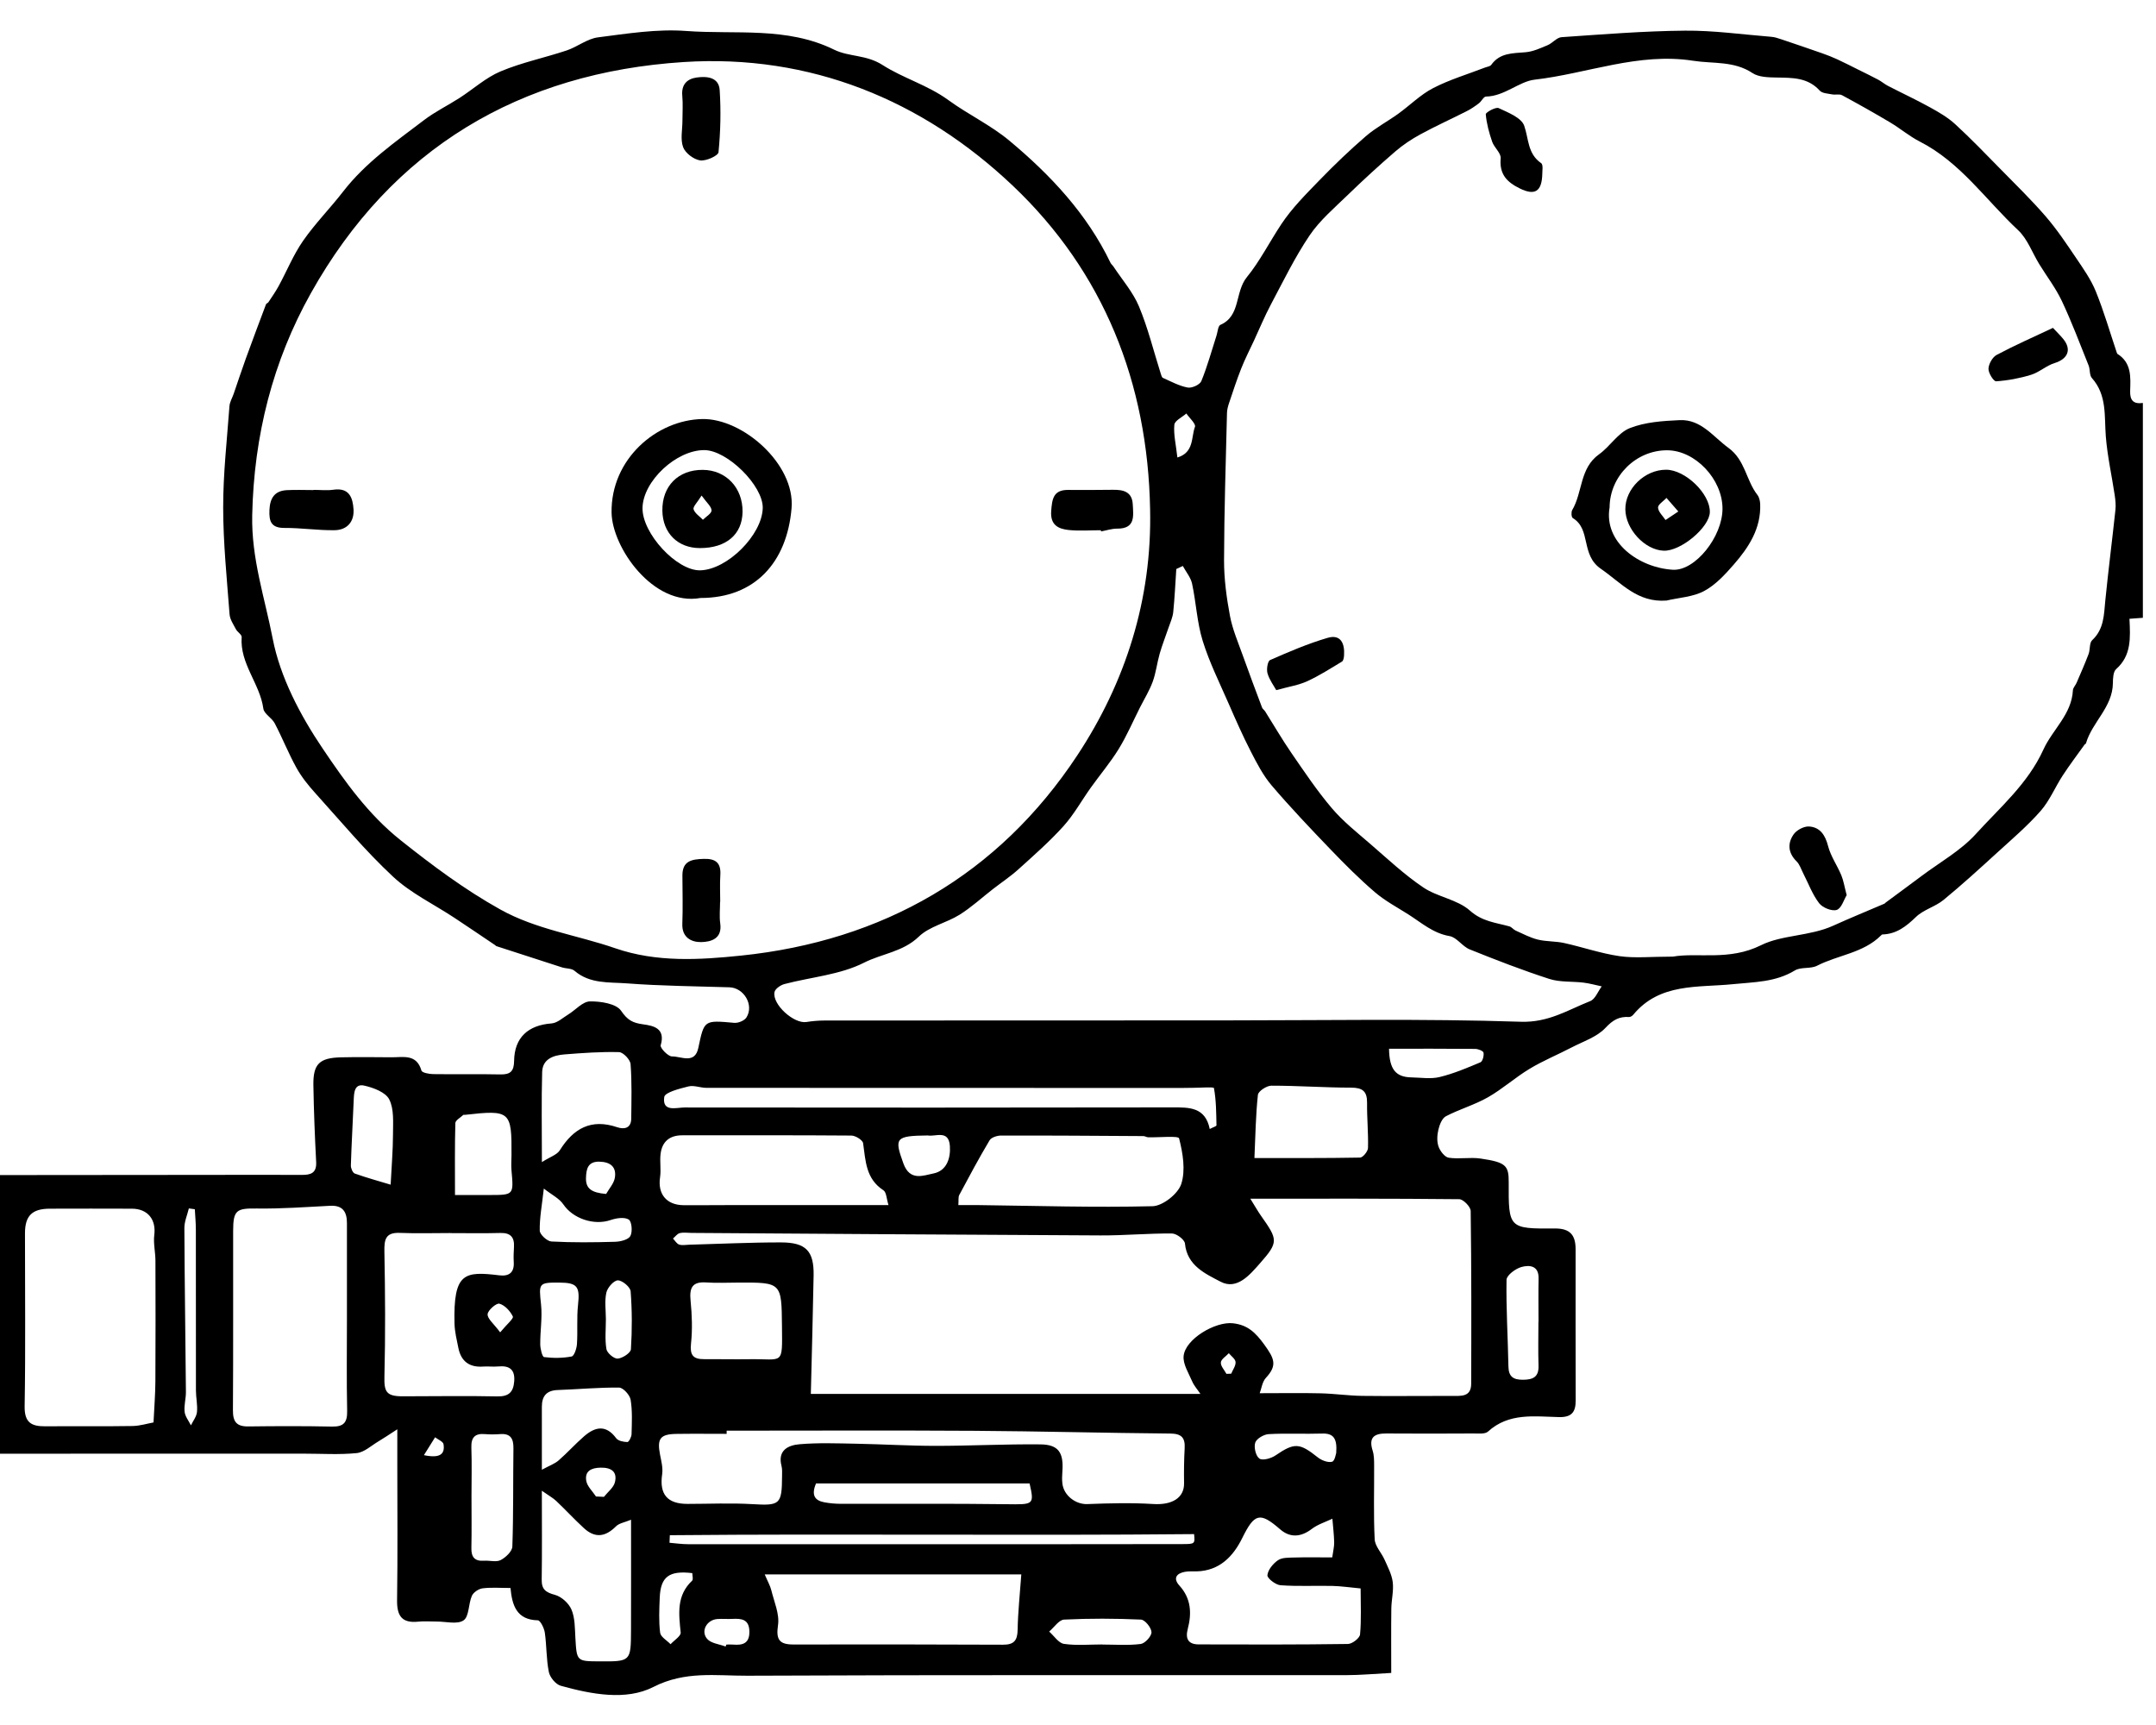 <?xml version="1.0" encoding="utf-8"?>
<!-- Generator: Adobe Illustrator 17.0.0, SVG Export Plug-In . SVG Version: 6.00 Build 0)  -->
<!DOCTYPE svg PUBLIC "-//W3C//DTD SVG 1.1//EN" "http://www.w3.org/Graphics/SVG/1.1/DTD/svg11.dtd">
<svg version="1.1" id="Layer_1" xmlns="http://www.w3.org/2000/svg" xmlns:xlink="http://www.w3.org/1999/xlink" x="0px" y="0px"
	 width="283.46px" height="226.77px" viewBox="0 0 283.46 226.77" enable-background="new 0 0 283.46 226.77" xml:space="preserve">
<g id="eH3SiS_1_">
	<g>
		<path d="M-0.27,191.104c0-12.21,0-24.419,0-36.629c9.412-0.008,18.823-0.017,28.235-0.025c3.897-0.003,7.794-0.019,11.691,0.003
			c1.193,0.007,1.988-0.226,1.911-1.703c-0.175-3.354-0.308-6.712-0.364-10.07c-0.047-2.811,0.78-3.618,3.646-3.684
			c2.205-0.05,4.412-0.024,6.617-0.006c1.546,0.013,3.297-0.479,3.944,1.746c0.084,0.288,1.01,0.459,1.549,0.467
			c2.941,0.044,5.883-0.026,8.823,0.04c1.324,0.03,1.793-0.418,1.81-1.776c0.039-3.072,1.843-4.698,4.92-4.928
			c0.762-0.057,1.49-0.743,2.208-1.183c0.959-0.587,1.885-1.695,2.839-1.711c1.413-0.024,3.463,0.292,4.104,1.236
			c0.833,1.227,1.527,1.59,2.858,1.772c1.386,0.19,3.007,0.509,2.343,2.763c-0.101,0.341,0.971,1.47,1.488,1.462
			c1.196-0.02,2.998,1.058,3.458-1.112c0.781-3.684,0.732-3.662,4.732-3.303c0.523,0.047,1.337-0.291,1.599-0.711
			c1.019-1.63-0.333-3.901-2.239-3.962c-4.492-0.143-8.993-0.174-13.47-0.515c-2.336-0.178-4.865,0.094-6.895-1.653
			c-0.392-0.337-1.109-0.278-1.659-0.454c-2.876-0.92-5.747-1.856-8.618-2.79c-0.062-0.02-0.105-0.092-0.164-0.131
			c-1.788-1.202-3.569-2.415-5.367-3.602c-2.699-1.782-5.713-3.219-8.046-5.391c-3.657-3.404-6.878-7.279-10.236-10.998
			c-0.92-1.019-1.805-2.118-2.467-3.313c-1.052-1.899-1.855-3.934-2.863-5.86c-0.374-0.715-1.398-1.234-1.493-1.928
			c-0.451-3.294-3.108-5.901-2.85-9.404c0.024-0.323-0.558-0.656-0.759-1.038c-0.331-0.63-0.782-1.287-0.832-1.959
			c-0.352-4.667-0.834-9.34-0.84-14.012c-0.006-4.45,0.499-8.902,0.826-13.349c0.041-0.554,0.37-1.086,0.558-1.631
			c0.532-1.542,1.039-3.094,1.595-4.628c0.864-2.383,1.757-4.755,2.651-7.127c0.044-0.118,0.245-0.168,0.321-0.284
			c0.459-0.699,0.945-1.384,1.343-2.117c1.078-1.984,1.936-4.114,3.215-5.953c1.581-2.274,3.556-4.268,5.257-6.465
			c2.957-3.819,6.875-6.534,10.65-9.407c1.445-1.1,3.11-1.908,4.645-2.895c1.814-1.167,3.469-2.687,5.423-3.507
			c2.786-1.169,5.798-1.787,8.677-2.748c1.41-0.471,2.693-1.539,4.112-1.72c3.838-0.492,7.753-1.126,11.573-0.841
			c6.513,0.487,13.25-0.604,19.482,2.461c1.962,0.965,4.217,0.635,6.369,2.017c2.68,1.721,5.943,2.638,8.641,4.606
			c2.599,1.895,5.584,3.297,8.039,5.347c5.395,4.504,10.182,9.593,13.281,16.038c0.092,0.192,0.281,0.334,0.401,0.515
			c1.141,1.732,2.561,3.349,3.346,5.23c1.185,2.842,1.923,5.871,2.857,8.818c0.066,0.207,0.139,0.508,0.292,0.576
			c1.07,0.474,2.131,1.058,3.259,1.269c0.548,0.102,1.596-0.375,1.79-0.847c0.797-1.946,1.351-3.991,1.999-5.999
			c0.156-0.483,0.195-1.259,0.508-1.396c2.702-1.178,1.86-4.304,3.503-6.303c1.641-1.997,2.989-4.647,4.518-6.95
			c1.395-2.101,3.232-3.931,5.001-5.758c1.947-2.01,3.975-3.954,6.092-5.782c1.3-1.122,2.857-1.941,4.259-2.951
			c1.549-1.115,2.935-2.522,4.606-3.384c2.168-1.118,4.549-1.823,6.838-2.708c0.272-0.105,0.649-0.143,0.792-0.344
			c1.143-1.603,2.834-1.512,4.522-1.66c0.985-0.086,1.957-0.535,2.891-0.927c0.647-0.271,1.198-1.008,1.825-1.051
			c5.403-0.369,10.813-0.809,16.224-0.857c3.789-0.034,7.583,0.506,11.374,0.81c0.418,0.033,0.835,0.17,1.237,0.305
			c1.82,0.611,3.638,1.229,5.45,1.864c0.666,0.233,1.326,0.493,1.967,0.788c0.948,0.437,1.876,0.916,2.811,1.381
			c0.865,0.43,1.735,0.848,2.587,1.303c0.441,0.236,0.826,0.577,1.269,0.806c1.835,0.946,3.709,1.818,5.515,2.815
			c1.162,0.641,2.348,1.325,3.318,2.214c2.058,1.888,3.999,3.906,5.957,5.902c2.015,2.053,4.081,4.066,5.959,6.24
			c1.458,1.688,2.709,3.563,3.962,5.416c0.959,1.419,1.974,2.854,2.614,4.424c1.065,2.618,1.85,5.35,2.754,8.034
			c0.023,0.069,0.047,0.159,0.1,0.192c1.867,1.171,1.724,3.059,1.665,4.863c-0.041,1.263,0.451,1.755,1.672,1.584
			c0,9.415,0,18.829,0,28.244c-0.55,0.04-1.1,0.081-1.763,0.129c0.121,2.503,0.269,4.833-1.75,6.613
			c-0.389,0.342-0.422,1.214-0.428,1.843c-0.031,3.168-2.736,5.122-3.543,7.928c-0.016,0.057-0.126,0.081-0.167,0.138
			c-0.969,1.356-1.978,2.686-2.888,4.08c-1.003,1.538-1.717,3.308-2.91,4.666c-1.736,1.975-3.761,3.701-5.712,5.48
			c-2.316,2.112-4.631,4.231-7.053,6.216c-1.086,0.89-2.62,1.269-3.614,2.229c-1.292,1.248-2.566,2.251-4.417,2.305
			c-0.06,0.002-0.126,0.071-0.176,0.121c-2.326,2.327-5.65,2.571-8.415,3.99c-0.855,0.439-2.118,0.133-2.919,0.62
			c-2.547,1.55-5.33,1.518-8.143,1.804c-4.593,0.468-9.617-0.196-13.098,4.012c-0.127,0.154-0.372,0.314-0.551,0.303
			c-1.312-0.081-2.138,0.39-3.111,1.432c-1.121,1.202-2.927,1.779-4.461,2.578c-1.831,0.953-3.755,1.743-5.517,2.805
			c-1.891,1.14-3.562,2.654-5.477,3.744c-1.746,0.994-3.733,1.558-5.521,2.49c-0.51,0.266-0.836,1.122-0.989,1.768
			c-0.167,0.707-0.214,1.547,0.019,2.212c0.208,0.595,0.813,1.389,1.339,1.47c1.366,0.209,2.809-0.092,4.177,0.108
			c3.34,0.489,3.724,0.909,3.712,3.125c-0.033,6.046,0.029,6.116,6.061,6.069c2.063-0.016,2.735,0.918,2.734,2.746
			c-0.001,6.62-0.009,13.239,0.01,19.859c0.004,1.514-0.51,2.228-2.19,2.19c-3.228-0.073-6.58-0.606-9.339,1.904
			c-0.389,0.354-1.251,0.247-1.895,0.25c-3.825,0.02-7.649,0.03-11.474,0.001c-1.622-0.012-2.343,0.542-1.796,2.258
			c0.194,0.609,0.192,1.295,0.195,1.946c0.018,3.236-0.09,6.477,0.072,9.705c0.046,0.912,0.896,1.768,1.3,2.683
			c0.423,0.958,0.947,1.932,1.073,2.943c0.141,1.134-0.17,2.316-0.185,3.479c-0.035,2.738-0.011,5.478-0.011,8.464
			c-2.141,0.11-4.021,0.29-5.901,0.291c-26.257,0.018-52.515-0.047-78.772,0.075c-4.095,0.019-8.146-0.661-12.336,1.478
			c-3.594,1.834-8.131,0.965-12.176-0.156c-0.658-0.182-1.424-1.104-1.566-1.801c-0.345-1.694-0.284-3.466-0.532-5.185
			c-0.086-0.597-0.59-1.613-0.921-1.62c-2.783-0.06-3.382-1.963-3.592-4.249c-1.339,0-2.522-0.101-3.674,0.046
			c-0.517,0.066-1.201,0.528-1.404,0.989c-0.465,1.057-0.348,2.704-1.088,3.217c-0.823,0.571-2.334,0.152-3.545,0.159
			c-0.809,0.005-1.625-0.069-2.426,0.015c-2.164,0.226-2.806-0.784-2.775-2.842c0.09-5.956,0.031-11.915,0.03-17.872
			c0-1.296,0-2.592,0-4.575c-1.164,0.75-1.814,1.197-2.491,1.597c-0.937,0.554-1.859,1.432-2.851,1.533
			c-2.28,0.23-4.599,0.075-6.902,0.075c-6.598,0-13.196,0-19.794,0C13.372,191.104,6.551,191.104-0.27,191.104z M219.945,125.756
			c3.266-0.571,7.39,0.592,11.589-1.5c2.747-1.369,6.419-1.175,9.473-2.559c2.231-1.011,4.502-1.936,6.753-2.903
			c0.064-0.027,0.105-0.103,0.164-0.146c1.569-1.162,3.146-2.314,4.708-3.486c2.408-1.808,5.143-3.324,7.132-5.514
			c3.178-3.5,6.852-6.619,8.897-11.118c1.193-2.625,3.711-4.609,3.875-7.788c0.017-0.329,0.336-0.635,0.478-0.967
			c0.54-1.259,1.096-2.511,1.581-3.791c0.224-0.592,0.089-1.465,0.475-1.825c1.572-1.468,1.539-3.353,1.728-5.243
			c0.397-3.969,0.905-7.926,1.329-11.892c0.069-0.643-0.005-1.315-0.101-1.96c-0.383-2.564-0.96-5.11-1.164-7.686
			c-0.212-2.679,0.18-5.426-1.834-7.684c-0.335-0.375-0.216-1.12-0.427-1.646c-1.139-2.838-2.215-5.709-3.517-8.472
			c-0.804-1.706-1.981-3.236-2.975-4.855c-0.921-1.5-1.544-3.309-2.781-4.465c-4.233-3.955-7.57-8.914-12.921-11.644
			c-1.375-0.701-2.577-1.731-3.91-2.524c-2.077-1.236-4.185-2.421-6.312-3.568c-0.352-0.19-0.878-0.027-1.306-0.112
			c-0.563-0.111-1.301-0.133-1.629-0.495c-1.577-1.743-3.602-1.684-5.676-1.721c-1.072-0.019-2.341-0.038-3.168-0.588
			c-2.438-1.619-5.168-1.205-7.801-1.616c-7.196-1.122-13.907,1.689-20.855,2.488c-2.019,0.232-3.956,2.18-6.38,2.22
			c-0.312,0.005-0.585,0.62-0.93,0.882c-0.495,0.377-1.014,0.738-1.567,1.019c-2.029,1.03-4.107,1.968-6.105,3.054
			c-1.175,0.639-2.317,1.395-3.328,2.267c-2.145,1.851-4.238,3.768-6.272,5.741c-1.743,1.691-3.651,3.31-4.991,5.294
			c-1.936,2.866-3.459,6.015-5.09,9.08c-0.816,1.535-1.481,3.15-2.213,4.729c-0.565,1.22-1.184,2.418-1.678,3.666
			c-0.597,1.508-1.099,3.055-1.617,4.594c-0.137,0.407-0.25,0.843-0.261,1.269c-0.154,6.454-0.372,12.909-0.386,19.364
			c-0.005,2.441,0.326,4.91,0.778,7.314c0.337,1.793,1.088,3.513,1.704,5.248c0.808,2.274,1.662,4.532,2.512,6.79
			c0.073,0.195,0.292,0.33,0.409,0.515c1.152,1.826,2.234,3.7,3.458,5.476c1.702,2.468,3.377,4.977,5.315,7.254
			c1.488,1.747,3.329,3.204,5.078,4.716c2.266,1.958,4.469,4.031,6.94,5.696c1.88,1.266,4.488,1.579,6.126,3.04
			c1.626,1.45,3.391,1.58,5.191,2.078c0.303,0.084,0.529,0.418,0.829,0.552c0.959,0.427,1.906,0.937,2.914,1.185
			c1.119,0.275,2.321,0.2,3.449,0.449c2.443,0.538,4.834,1.375,7.298,1.73C214.954,125.987,217.047,125.756,219.945,125.756z
			 M151.209,66.938c-0.3-16.61-6.108-31.209-18.066-42.538C121.25,13.133,106.506,7.093,89.903,8.155
			c-21.529,1.377-38.369,11.35-49.032,30.39c-5.006,8.937-7.486,18.718-7.712,29.18c-0.123,5.7,1.663,10.902,2.692,16.22
			c0.983,5.08,3.633,10.106,6.575,14.463c2.916,4.32,5.975,8.654,10.274,12.071c4.184,3.325,8.381,6.458,13.049,9.065
			c4.764,2.661,10.102,3.37,15.127,5.109c5.464,1.89,11.119,1.53,16.534,0.972c18.676-1.927,33.85-10.619,44.217-26.311
			C147.973,89.708,151.478,78.784,151.209,66.938z M155.51,74.403c-0.285,0.133-0.571,0.267-0.856,0.4
			c-0.127,1.891-0.212,3.786-0.404,5.67c-0.07,0.687-0.383,1.353-0.608,2.02c-0.384,1.141-0.834,2.261-1.166,3.416
			c-0.352,1.223-0.489,2.516-0.922,3.704s-1.117,2.285-1.691,3.422c-0.917,1.817-1.721,3.703-2.784,5.43
			c-1.091,1.772-2.451,3.377-3.664,5.076c-1.208,1.691-2.224,3.547-3.605,5.078c-1.825,2.022-3.891,3.833-5.918,5.664
			c-1.043,0.943-2.228,1.727-3.342,2.592c-1.464,1.135-2.84,2.409-4.403,3.383c-1.721,1.072-3.949,1.522-5.347,2.873
			c-2.075,2.005-4.852,2.231-7.198,3.422c-3.151,1.599-6.961,1.886-10.469,2.811c-0.509,0.134-1.218,0.624-1.304,1.055
			c-0.323,1.619,2.549,4.198,4.195,3.933c0.787-0.126,1.592-0.194,2.389-0.195c17.575-0.014,35.151-0.017,52.726-0.017
			c12.942,0,25.893-0.246,38.822,0.179c3.632,0.119,6.178-1.552,9.115-2.715c0.656-0.26,1.015-1.271,1.51-1.937
			c-0.797-0.168-1.587-0.392-2.392-0.491c-1.5-0.184-3.094-0.034-4.499-0.488c-3.539-1.144-7.016-2.493-10.468-3.883
			c-0.965-0.388-1.694-1.583-2.645-1.746c-2.175-0.374-3.697-1.76-5.421-2.853c-1.489-0.944-3.073-1.785-4.4-2.923
			c-2.033-1.743-3.936-3.649-5.794-5.582c-2.646-2.753-5.281-5.526-7.761-8.428c-1.121-1.312-1.947-2.908-2.744-4.459
			c-1.06-2.06-1.996-4.187-2.923-6.312c-1.194-2.737-2.54-5.435-3.419-8.273c-0.746-2.409-0.855-5.009-1.39-7.493
			C156.553,75.91,155.93,75.178,155.51,74.403z M164.384,157.579c0.661,1.061,0.998,1.665,1.394,2.227
			c2.232,3.167,2.362,3.461-0.158,6.308c-1.28,1.447-2.985,3.518-5.146,2.378c-1.956-1.032-4.403-2.088-4.682-5.019
			c-0.049-0.511-1.106-1.313-1.702-1.318c-3.129-0.027-6.26,0.268-9.39,0.254c-17.932-0.079-35.864-0.214-53.797-0.33
			c-0.515-0.003-1.052-0.092-1.536,0.03c-0.333,0.084-0.592,0.463-0.885,0.711c0.265,0.274,0.485,0.678,0.806,0.789
			c0.393,0.136,0.871,0.034,1.311,0.022c4.028-0.109,8.057-0.308,12.085-0.304c3.29,0.003,4.342,1.142,4.286,4.337
			c-0.09,5.082-0.236,10.163-0.366,15.577c16.709,0,33.794,0,51.219,0c-0.4-0.596-0.843-1.081-1.085-1.652
			c-0.463-1.087-1.226-2.264-1.121-3.331c0.22-2.23,4.167-4.552,6.47-4.302c1.956,0.213,2.982,1.224,4.131,2.802
			c1.351,1.855,1.728,2.745,0.219,4.373c-0.483,0.522-0.58,1.401-0.818,2.021c2.963,0,5.503-0.046,8.04,0.015
			c1.819,0.044,3.634,0.313,5.453,0.336c3.927,0.049,7.856-0.004,11.784,0.004c1.199,0.003,2.523,0.157,2.528-1.589
			c0.025-7.575,0.038-15.15-0.065-22.724c-0.007-0.546-0.974-1.542-1.503-1.547C182.893,157.552,173.928,157.579,164.384,157.579z
			 M20.184,186.993c0.094-1.976,0.235-3.677,0.245-5.379c0.032-5.295,0.026-10.59,0.007-15.885c-0.004-1.132-0.29-2.286-0.151-3.392
			c0.253-2.01-0.85-3.434-2.936-3.442c-3.604-0.014-7.207-0.012-10.811-0.001c-2.323,0.008-3.252,0.93-3.254,3.241
			c-0.005,7.575,0.084,15.151-0.045,22.724c-0.037,2.154,0.89,2.657,2.711,2.642c3.824-0.03,7.649,0.024,11.472-0.037
			C18.406,187.448,19.386,187.136,20.184,186.993z M45.613,173.351c0-4.185-0.001-8.371,0.001-12.556
			c0.001-1.477-0.541-2.369-2.208-2.283c-3.199,0.165-6.404,0.403-9.603,0.358c-2.708-0.038-3.146,0.185-3.151,2.952
			c-0.014,7.857,0.025,15.714-0.028,23.571c-0.01,1.501,0.477,2.145,2.011,2.126c3.671-0.046,7.343-0.06,11.013,0.019
			c1.554,0.033,2.026-0.553,1.994-2.07C45.556,181.429,45.613,177.39,45.613,173.351z M95.536,188.076
			c-0.001,0.139-0.001,0.279-0.002,0.418c-2.206,0-4.412-0.026-6.618,0.007c-2.123,0.032-2.547,0.629-2.136,2.732
			c0.166,0.847,0.398,1.744,0.277,2.571c-0.382,2.616,0.654,3.899,3.337,3.898c2.831-0.001,5.67-0.136,8.491,0.03
			c3.665,0.215,3.918,0.078,3.937-3.709c0.002-0.439,0.035-0.897-0.073-1.313c-0.536-2.067,0.887-2.724,2.369-2.851
			c2.446-0.209,4.922-0.115,7.385-0.07c3.514,0.064,7.026,0.283,10.539,0.283c4.581,0,9.163-0.244,13.742-0.195
			c2.395,0.026,3.081,1.082,2.89,3.596c-0.039,0.512-0.056,1.035,0.002,1.543c0.185,1.615,1.781,2.767,3.271,2.71
			c2.894-0.111,5.803-0.188,8.689-0.008c2.443,0.152,4.07-0.793,4.04-2.736c-0.024-1.527-0.008-3.059,0.077-4.584
			c0.078-1.39-0.401-1.932-1.883-1.945c-8.584-0.073-17.167-0.307-25.751-0.361C117.259,188.024,106.398,188.076,95.536,188.076z
			 M134.276,206.972c-10.853,0-22.116,0-33.734,0c0.398,0.938,0.724,1.496,0.871,2.098c0.37,1.515,1.092,3.113,0.876,4.559
			c-0.291,1.951,0.195,2.56,2.044,2.556c9.179-0.017,18.359-0.015,27.538,0.028c1.441,0.007,1.898-0.555,1.922-1.965
			C133.833,211.935,134.088,209.626,134.276,206.972z M59.175,162.104c0-0.003,0-0.005,0-0.008c-2.202,0-4.408,0.069-6.607-0.021
			c-1.908-0.078-2.059,0.897-2.029,2.487c0.105,5.46,0.139,10.925,0.003,16.383c-0.05,1.995,0.231,2.609,2.362,2.612
			c4.152,0.005,8.306-0.08,12.456,0.013c1.526,0.034,2.131-0.554,2.245-1.97c0.127-1.58-0.636-2.107-2.108-1.967
			c-0.655,0.062-1.323-0.032-1.981,0.015c-1.814,0.129-2.901-0.694-3.255-2.457c-0.213-1.06-0.479-2.131-0.505-3.202
			c-0.165-6.708,1.3-6.889,5.904-6.334c1.263,0.152,1.966-0.362,1.885-1.736c-0.039-0.657-0.011-1.321,0.029-1.979
			c0.079-1.287-0.44-1.89-1.793-1.853C63.581,162.148,61.377,162.104,59.175,162.104z M175.156,204.736
			c0.115-0.846,0.269-1.421,0.255-1.992c-0.026-1.033-0.152-2.064-0.237-3.096c-0.911,0.439-1.924,0.746-2.712,1.347
			c-1.431,1.093-2.859,1.175-4.15,0.053c-2.67-2.318-3.379-2.121-4.991,1.149c-1.194,2.422-2.991,4.295-5.992,4.377
			c-0.514,0.014-1.04-0.034-1.541,0.057c-1.153,0.209-1.572,0.879-0.727,1.808c1.551,1.704,1.635,3.65,1.099,5.697
			c-0.351,1.34,0.106,2.031,1.435,2.036c6.542,0.023,13.085,0.036,19.627-0.056c0.561-0.008,1.544-0.77,1.59-1.252
			c0.183-1.947,0.076-3.922,0.076-6.048c-1.406-0.131-2.555-0.304-3.707-0.331c-2.278-0.052-4.565,0.077-6.831-0.091
			c-0.641-0.048-1.759-0.921-1.718-1.319c0.073-0.712,0.742-1.523,1.386-1.965c0.536-0.368,1.393-0.338,2.111-0.359
			C171.734,204.704,173.343,204.736,175.156,204.736z M116.815,158.421c-0.261-0.818-0.267-1.69-0.669-1.95
			c-2.321-1.501-2.338-3.863-2.67-6.187c-0.059-0.414-0.998-0.998-1.535-1.003c-7.414-0.061-14.828-0.027-22.242-0.034
			c-1.645-0.002-2.625,0.804-2.842,2.386c-0.141,1.029,0.079,2.109-0.076,3.134c-0.332,2.19,0.836,3.653,3.105,3.668
			c1.982,0.013,3.964-0.012,5.946-0.013C102.725,158.42,109.618,158.421,116.815,158.421z M125.998,158.421
			c1.048,0,1.851-0.008,2.654,0.001c7.628,0.093,15.259,0.333,22.88,0.146c1.337-0.033,3.347-1.622,3.769-2.91
			c0.595-1.814,0.214-4.075-0.281-6.009c-0.094-0.368-2.653-0.1-4.074-0.143c-0.208-0.006-0.412-0.155-0.618-0.156
			c-6.235-0.04-12.469-0.084-18.704-0.072c-0.519,0.001-1.288,0.24-1.516,0.622c-1.403,2.353-2.697,4.771-3.988,7.189
			C125.967,157.379,126.048,157.794,125.998,158.421z M159.051,148.417c0.441-0.232,0.886-0.361,0.884-0.481
			c-0.032-1.641-0.037-3.297-0.332-4.898c-0.033-0.177-1.813-0.034-2.783-0.034c-0.514,0-1.029,0.02-1.543,0.02
			c-20.8-0.001-41.6-0.001-62.401-0.016c-0.792-0.001-1.638-0.368-2.364-0.186c-1.155,0.289-3.092,0.773-3.181,1.392
			c-0.289,2.03,1.617,1.374,2.677,1.375c21.388,0.032,42.776,0.018,64.163-0.011C156.347,145.575,158.465,145.524,159.051,148.417z
			 M71.24,195.974c0,4.347,0.037,8.015-0.02,11.681c-0.02,1.303,0.54,1.679,1.743,2.005c0.86,0.233,1.824,1.11,2.174,1.94
			c0.464,1.097,0.438,2.425,0.509,3.66c0.18,3.125,0.154,3.126,3.155,3.143c4.132,0.022,4.147,0.022,4.162-4.133
			c0.017-4.683,0.004-9.366,0.004-14.486c-0.84,0.351-1.56,0.45-1.969,0.86c-1.413,1.417-2.769,1.584-4.225,0.248
			c-1.25-1.147-2.401-2.4-3.633-3.567C72.71,196.918,72.17,196.627,71.24,195.974z M164.925,152.233c4.7,0,9.296,0.03,13.89-0.057
			c0.373-0.007,1.03-0.814,1.043-1.264c0.055-1.971-0.146-3.948-0.123-5.922c0.018-1.522-0.579-2.007-2.099-2.008
			c-3.497-0.003-6.994-0.262-10.491-0.258c-0.614,0.001-1.709,0.723-1.761,1.202C165.095,146.576,165.061,149.254,164.925,152.233z
			 M71.247,152.769c1.081-0.69,1.981-0.958,2.354-1.554c1.806-2.89,4.128-4.186,7.543-3.031c0.917,0.31,1.834,0.15,1.848-1.129
			c0.026-2.392,0.095-4.792-0.087-7.171c-0.045-0.586-0.974-1.559-1.517-1.573c-2.392-0.061-4.795,0.112-7.186,0.302
			c-1.439,0.115-2.874,0.594-2.922,2.325C71.175,144.663,71.247,148.393,71.247,152.769z M97.037,168.609
			c-1.396,0-2.797,0.079-4.186-0.019c-1.862-0.132-2.225,0.73-2.057,2.404c0.186,1.865,0.255,3.777,0.056,5.634
			c-0.16,1.495,0.266,2.057,1.702,2.046c1.983-0.015,3.967,0.04,5.95,0.008c4.527-0.071,4.358,0.932,4.307-4.362
			C102.754,168.583,102.765,168.583,97.037,168.609z M88.065,201.818c-0.014,0.331-0.027,0.662-0.041,0.993
			c0.803,0.066,1.605,0.188,2.408,0.188c14.255,0.011,28.511,0.01,42.766,0.007c7.422-0.001,14.843-0.003,22.265-0.021
			c1.649-0.004,1.649-0.036,1.531-1.312C134.011,201.893,111.034,201.607,88.065,201.818z M61.989,196.679
			c0,2.273,0.035,4.546-0.014,6.818c-0.026,1.221,0.452,1.764,1.685,1.676c0.73-0.052,1.587,0.216,2.166-0.086
			c0.663-0.345,1.513-1.145,1.535-1.774c0.153-4.302,0.087-8.611,0.143-12.918c0.017-1.262-0.363-1.974-1.75-1.869
			c-0.656,0.05-1.323,0.059-1.978,0.001c-1.328-0.117-1.849,0.43-1.803,1.773C62.045,192.425,61.992,194.553,61.989,196.679z
			 M71.242,193.212c1.013-0.551,1.695-0.785,2.2-1.224c1.159-1.008,2.191-2.164,3.351-3.172c1.444-1.254,2.869-1.57,4.219,0.252
			c0.264,0.357,0.972,0.494,1.479,0.503c0.184,0.003,0.534-0.661,0.543-1.028c0.038-1.515,0.123-3.057-0.123-4.537
			c-0.103-0.623-0.977-1.585-1.511-1.592c-2.687-0.035-5.376,0.225-8.067,0.318c-1.485,0.051-2.095,0.803-2.092,2.211
			C71.247,187.508,71.242,190.071,71.242,193.212z M59.82,157.096c1.798,0,3.185,0.002,4.572,0c3.16-0.006,3.149-0.006,2.856-3.251
			c-0.059-0.654-0.004-1.318,0.001-1.977c0.042-5.808-0.156-5.98-6.127-5.311c-0.073,0.008-0.175-0.024-0.215,0.014
			c-0.369,0.35-1.03,0.703-1.04,1.071C59.783,150.697,59.82,153.755,59.82,157.096z M107.288,195.014
			c-0.67,1.579-0.125,2.251,1.089,2.477c0.711,0.132,1.445,0.198,2.168,0.2c7.256,0.019,14.513-0.048,21.767,0.051
			c3.596,0.049,3.688,0.096,3.054-2.728C125.943,195.014,116.548,195.014,107.288,195.014z M51.36,155.736
			c0.12-2.375,0.305-4.506,0.309-6.638c0.003-1.544,0.155-3.284-0.492-4.568c-0.472-0.939-2.075-1.545-3.282-1.814
			c-1.312-0.292-1.351,0.934-1.392,1.927c-0.116,2.857-0.285,5.711-0.374,8.568c-0.011,0.361,0.244,0.965,0.516,1.062
			C48.229,154.837,49.855,155.283,51.36,155.736z M202.263,173.791c0.005,0,0.009,0,0.014,0c0-1.909-0.031-3.818,0.009-5.726
			c0.036-1.719-1.225-1.788-2.25-1.507c-0.781,0.214-1.954,1.088-1.965,1.686c-0.064,3.79,0.18,7.584,0.248,11.378
			c0.024,1.36,0.639,1.766,1.91,1.76c1.324-0.006,2.1-0.356,2.049-1.863C202.214,177.611,202.263,175.7,202.263,173.791z
			 M73.57,168.61c-2.772-0.017-2.735,0.071-2.436,2.883c0.183,1.718-0.122,3.482-0.106,5.225c0.005,0.59,0.263,1.654,0.508,1.685
			c1.193,0.15,2.444,0.144,3.622-0.081c0.333-0.064,0.657-1.041,0.696-1.619c0.115-1.717-0.045-3.457,0.143-5.162
			C76.26,169.148,75.915,168.624,73.57,168.61z M71.499,156.25c-0.248,2.224-0.57,3.882-0.536,5.533
			c0.01,0.507,0.972,1.393,1.534,1.424c2.786,0.15,5.585,0.119,8.376,0.038c0.704-0.02,1.741-0.274,2.004-0.758
			c0.306-0.562,0.188-1.916-0.216-2.167c-0.571-0.354-1.635-0.189-2.381,0.067c-2.204,0.755-4.955-0.198-6.211-2.054
			C73.53,157.537,72.527,157.058,71.499,156.25z M144.93,216.179c0,0.004,0,0.008,0,0.012c1.686,0,3.388,0.135,5.047-0.075
			c0.565-0.072,1.433-1.026,1.415-1.552c-0.02-0.592-0.863-1.631-1.384-1.654c-3.365-0.15-6.743-0.164-10.107,0.001
			c-0.678,0.033-1.308,1.024-1.961,1.574c0.644,0.565,1.232,1.513,1.944,1.617C141.534,216.345,143.244,216.179,144.93,216.179z
			 M182.622,137.866c0.04,2.745,0.905,3.727,2.941,3.767c1.241,0.024,2.539,0.239,3.711-0.046c1.841-0.447,3.615-1.199,5.369-1.938
			c0.284-0.12,0.479-0.868,0.403-1.266c-0.044-0.233-0.705-0.491-1.09-0.495C190.179,137.851,186.403,137.866,182.622,137.866z
			 M25.614,158.966c-0.262-0.036-0.523-0.073-0.785-0.109c-0.206,0.863-0.593,1.726-0.589,2.588
			c0.031,7.183,0.142,14.365,0.203,21.548c0.007,0.871-0.267,1.759-0.17,2.611c0.07,0.614,0.539,1.182,0.829,1.771
			c0.278-0.581,0.734-1.144,0.794-1.747c0.094-0.93-0.134-1.887-0.136-2.832c-0.014-7.044,0-14.089-0.01-21.133
			C25.75,160.764,25.662,159.865,25.614,158.966z M79.659,173.415c0,1.317-0.146,2.66,0.071,3.94
			c0.088,0.517,1.001,1.286,1.484,1.248c0.635-0.051,1.706-0.754,1.736-1.23c0.161-2.532,0.159-5.089-0.037-7.618
			c-0.043-0.56-1.101-1.448-1.682-1.44c-0.533,0.007-1.361,0.95-1.509,1.604C79.472,171.033,79.653,172.244,79.659,173.415z
			 M121.984,149.266c-4.299,0.051-4.412,0.334-3.218,3.659c0.862,2.399,2.621,1.602,3.962,1.337c1.716-0.34,2.274-1.963,2.158-3.611
			C124.731,148.463,122.985,149.463,121.984,149.266z M175.678,191.003c0.146-1.908-0.362-2.595-1.843-2.547
			c-2.346,0.076-4.701-0.057-7.043,0.075c-0.636,0.036-1.586,0.593-1.76,1.12c-0.202,0.61,0.075,1.77,0.551,2.096
			c0.426,0.292,1.541-0.026,2.118-0.419c2.478-1.688,3.139-1.67,5.553,0.256c0.496,0.396,1.329,0.72,1.877,0.578
			C175.5,192.067,175.64,191.093,175.678,191.003z M91.021,206.802c-3.059-0.367-4.171,0.482-4.283,3.228
			c-0.062,1.537-0.137,3.094,0.053,4.609c0.07,0.552,0.893,1.009,1.372,1.51c0.468-0.515,1.377-1.076,1.329-1.538
			c-0.255-2.47-0.567-4.866,1.506-6.817C91.17,207.631,91.021,207.127,91.021,206.802z M95.398,216.452
			c0.035-0.086,0.069-0.173,0.104-0.259c0.294,0,0.59-0.021,0.881,0.004c1.265,0.107,2.166-0.143,2.142-1.72
			c-0.024-1.607-1.016-1.721-2.228-1.658c-0.66,0.034-1.325-0.031-1.983,0.017c-1.385,0.102-2.229,1.586-1.338,2.615
			C93.487,216.042,94.572,216.136,95.398,216.452z M79.691,156.957c0.398-0.705,1.018-1.371,1.146-2.122
			c0.243-1.427-0.583-2.086-2.018-2.123c-1.551-0.04-1.74,0.987-1.776,2.133C76.999,156.264,77.781,156.793,79.691,156.957z
			 M154.797,60.141c2.22-0.667,1.798-2.677,2.31-4.029c0.146-0.386-0.727-1.159-1.132-1.754c-0.554,0.491-1.529,0.943-1.579,1.481
			C154.278,57.103,154.602,58.408,154.797,60.141z M78.356,196.726c0.349,0.016,0.699,0.033,1.048,0.049
			c0.502-0.64,1.275-1.216,1.447-1.935c0.327-1.368-0.48-1.928-1.874-1.904c-1.235,0.021-2.111,0.444-1.9,1.727
			C77.199,195.401,77.91,196.042,78.356,196.726z M65.76,175.15c0.874-1.056,1.794-1.822,1.668-2.083
			c-0.344-0.712-1.052-1.486-1.769-1.685c-0.396-0.11-1.524,0.865-1.55,1.391C64.079,173.367,64.913,174.005,65.76,175.15z
			 M55.735,191.294c2.124,0.445,2.781-0.135,2.58-1.434c-0.055-0.354-0.724-0.614-1.111-0.916 M161.245,180.606
			c0.209-0.007,0.419-0.015,0.628-0.022c0.211-0.512,0.609-1.036,0.574-1.531c-0.028-0.405-0.572-0.774-0.887-1.159
			c-0.373,0.402-1.008,0.78-1.047,1.211C160.47,179.58,160.977,180.103,161.245,180.606z"/>
		<path d="M219.097,78.95c-3.829,0.285-5.894-2.29-8.631-4.18c-2.682-1.852-1.241-5.191-3.69-6.67
			c-0.179-0.108-0.222-0.787-0.068-1.047c1.383-2.34,0.966-5.507,3.532-7.333c1.442-1.026,2.483-2.821,4.035-3.437
			c2.014-0.799,4.348-0.951,6.559-1.051c2.822-0.128,4.392,2.177,6.425,3.655c2.194,1.596,2.306,4.26,3.793,6.171
			c0.245,0.315,0.354,0.803,0.369,1.217c0.121,3.203-1.511,5.692-3.484,7.953c-1.142,1.309-2.399,2.674-3.894,3.471
			C222.587,78.477,220.761,78.561,219.097,78.95z M211.621,66.702c-0.792,4.616,3.881,7.939,8.32,8.197
			c2.922,0.17,6.537-4.341,6.525-8.051c-0.013-3.863-3.584-7.631-7.255-7.654C215.103,59.17,211.65,62.584,211.621,66.702z"/>
		<path d="M202.776,22.796c-0.043,2.453-1.025,2.922-2.944,1.985c-1.725-0.843-2.719-1.879-2.531-3.971
			c0.061-0.683-0.85-1.403-1.116-2.175c-0.403-1.17-0.738-2.391-0.843-3.613c-0.021-0.244,1.308-0.99,1.691-0.812
			c1.249,0.582,2.988,1.26,3.36,2.316c0.608,1.725,0.429,3.679,2.229,4.923C202.927,21.659,202.756,22.556,202.776,22.796z"/>
		<path d="M242.792,117.674c-0.369,0.597-0.687,1.741-1.309,1.942c-0.635,0.205-1.862-0.291-2.312-0.878
			c-0.88-1.147-1.396-2.572-2.069-3.879c-0.286-0.555-0.479-1.213-0.903-1.632c-1.131-1.117-1.196-2.378-0.381-3.545
			c0.395-0.566,1.363-1.078,2.032-1.033c1.448,0.098,2.126,1.13,2.499,2.58c0.342,1.331,1.192,2.524,1.73,3.815
			C242.378,115.757,242.495,116.546,242.792,117.674z"/>
		<path d="M167.795,90.725c-0.302-0.55-0.888-1.325-1.147-2.197c-0.158-0.53,0.011-1.613,0.337-1.757
			c2.47-1.086,4.969-2.157,7.552-2.917c1.768-0.52,2.28,0.774,2.171,2.324c-0.019,0.276-0.085,0.68-0.27,0.792
			c-1.499,0.905-2.985,1.857-4.571,2.585C170.74,90.072,169.462,90.262,167.795,90.725z"/>
		<path d="M269.912,43.102c0.564,0.604,0.975,1.002,1.337,1.441c1.157,1.401,0.632,2.645-1.13,3.188
			c-1.082,0.334-1.997,1.204-3.079,1.539c-1.486,0.46-3.052,0.75-4.601,0.856c-0.322,0.022-1.027-1.09-1.004-1.657
			c0.026-0.635,0.53-1.524,1.084-1.818C264.888,45.391,267.352,44.309,269.912,43.102z"/>
		<path d="M92.099,78.611c-6.235,1.123-11.619-6.645-11.692-11.214c-0.112-7.058,5.925-12.194,11.931-12.31
			c5.308-0.103,12.223,5.93,11.733,11.721C103.47,73.922,99.257,78.616,92.099,78.611z M92.598,59.171
			c-3.685-0.011-8.052,4.069-8.123,7.59c-0.068,3.352,4.506,8.296,7.598,8.215c3.561-0.094,8.132-4.657,8.209-8.193
			C100.346,63.86,95.622,59.18,92.598,59.171z"/>
		<path d="M41.212,64.399c0.879,0,1.774,0.104,2.635-0.021c2.08-0.3,2.541,1.057,2.634,2.599c0.098,1.631-0.87,2.695-2.468,2.722
			c-2.203,0.037-4.411-0.31-6.616-0.297c-1.783,0.01-2.034-0.907-1.971-2.364c0.066-1.534,0.664-2.515,2.27-2.602
			c1.169-0.064,2.344-0.012,3.516-0.012C41.212,64.415,41.212,64.407,41.212,64.399z"/>
		<path d="M144.739,69.704c-1.417,0-2.846,0.114-4.248-0.032c-1.377-0.144-2.423-0.68-2.285-2.491
			c0.117-1.546,0.261-2.785,2.201-2.776c1.973,0.009,3.946,0.013,5.919-0.017c1.373-0.02,2.517,0.254,2.604,1.912
			c0.08,1.526,0.371,3.21-2.052,3.194c-0.705-0.005-1.412,0.238-2.118,0.368C144.752,69.809,144.746,69.756,144.739,69.704z"/>
		<path d="M89.723,15.878c0-1.096,0.082-2.2-0.02-3.286c-0.137-1.473,0.615-2.228,1.907-2.406c1.346-0.185,2.901-0.04,3.011,1.662
			c0.176,2.711,0.112,5.457-0.154,8.159c-0.046,0.471-1.648,1.193-2.424,1.077c-0.84-0.126-1.934-0.954-2.227-1.734
			C89.433,18.325,89.723,17.047,89.723,15.878z"/>
		<path d="M94.672,118.557c0,0.95-0.109,1.914,0.022,2.845c0.285,2.023-1.246,2.425-2.516,2.445
			c-1.266,0.02-2.537-0.597-2.469-2.393c0.079-2.115,0.02-4.236,0.011-6.354c-0.009-1.935,1.232-2.143,2.783-2.192
			c1.591-0.05,2.31,0.51,2.203,2.144c-0.076,1.164-0.015,2.336-0.015,3.505C94.684,118.557,94.678,118.557,94.672,118.557z"/>
		<path d="M219.056,61.751c2.533,0.008,5.794,3.169,5.745,5.568c-0.04,2.003-3.819,5.163-6.07,5.076
			c-2.483-0.095-5.009-2.821-5.039-5.437C213.662,64.25,216.245,61.741,219.056,61.751z M220.657,67.24
			c-0.679-0.778-1.117-1.28-1.555-1.782c-0.397,0.425-1.132,0.869-1.11,1.272c0.03,0.56,0.627,1.089,0.981,1.632
			C219.445,68.046,219.919,67.731,220.657,67.24z"/>
		<path d="M92.018,72.051c-2.91-0.004-4.889-1.976-4.933-4.914c-0.049-3.233,2.087-5.39,5.315-5.368
			c3.051,0.021,5.262,2.352,5.227,5.51C97.593,70.257,95.478,72.056,92.018,72.051z M92.241,65.144
			c-0.571,0.927-1.161,1.478-1.055,1.806c0.172,0.536,0.797,0.926,1.232,1.378c0.406-0.411,1.144-0.832,1.133-1.232
			C93.537,66.586,92.918,66.092,92.241,65.144z"/>
	</g>
</g>
</svg>
